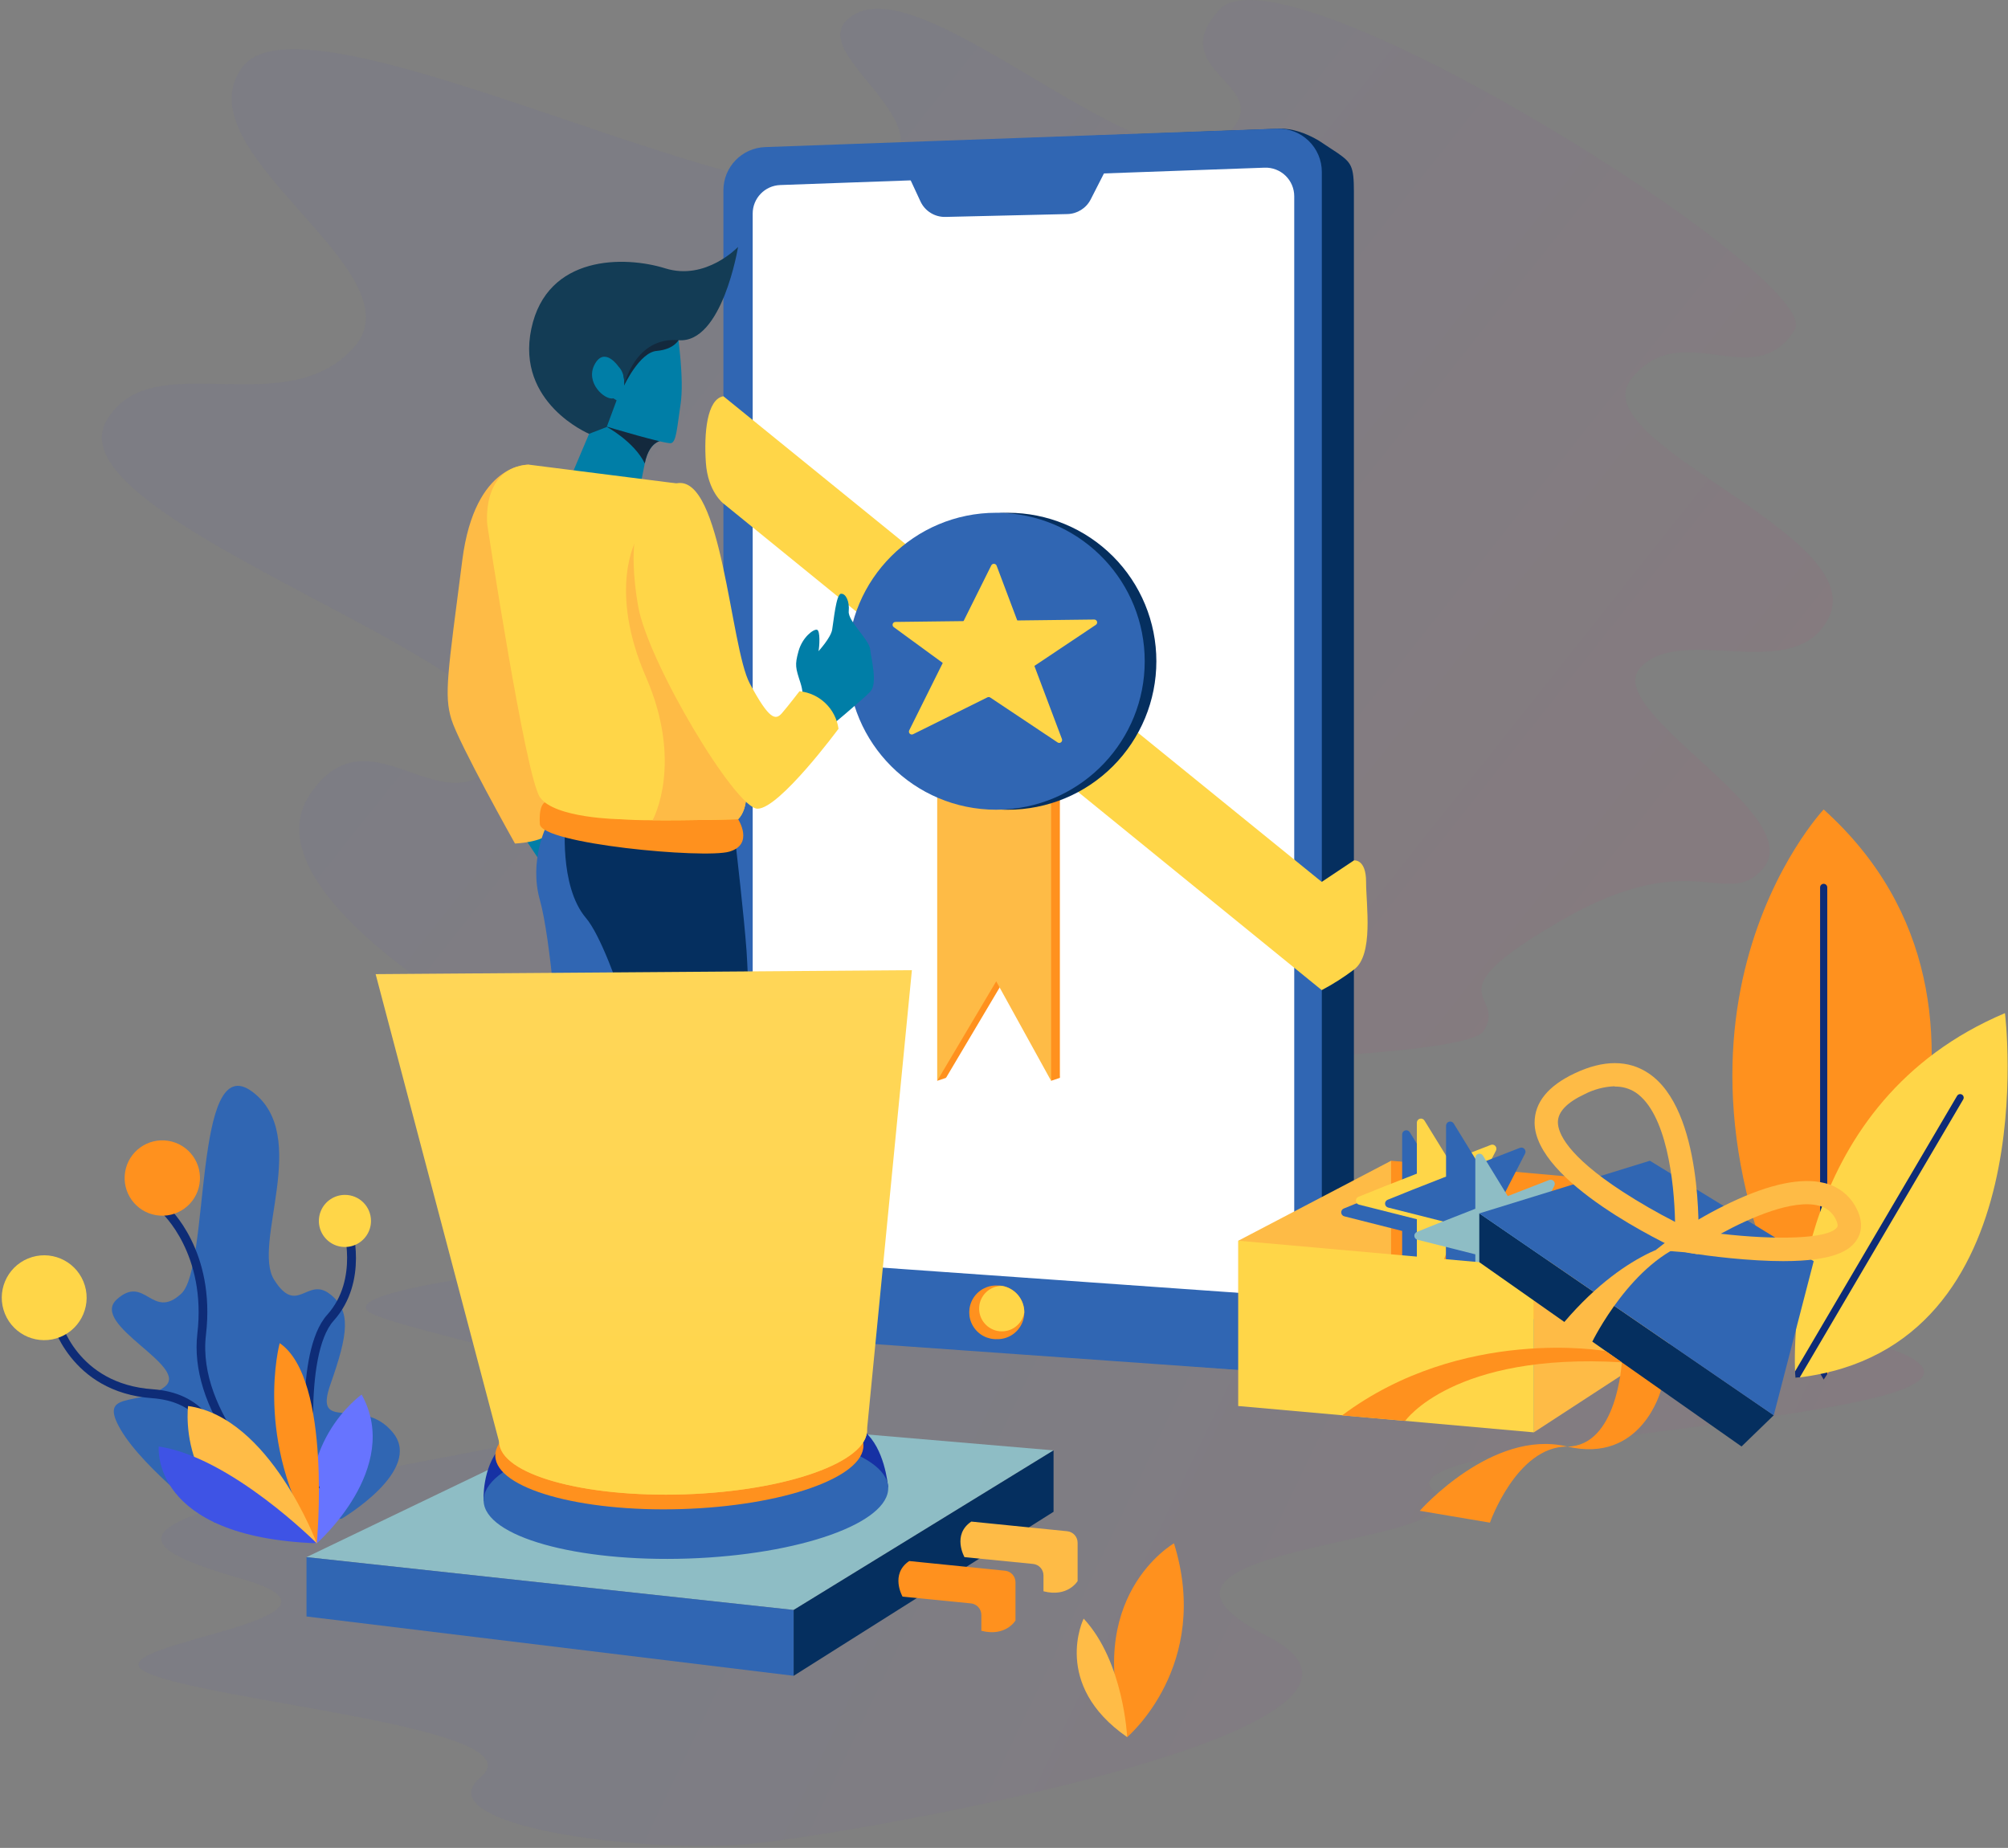 <?xml version="1.0" encoding="UTF-8"?>
<svg width="565px" height="520px" viewBox="0 0 565 520" version="1.1" xmlns="http://www.w3.org/2000/svg" xmlns:xlink="http://www.w3.org/1999/xlink">
    <rect x="0" y="0" width="565" height="520" fill="#808080" stroke="none"/>
    <!-- Generator: Sketch 53.2 (72643) - https://sketchapp.com -->
    <title>Top Rating</title>
    <desc>Created with Sketch.</desc>
    <defs>
        <linearGradient x1="32.991%" y1="45.416%" x2="99.144%" y2="55.403%" id="linearGradient-1">
            <stop stop-color="#3139EC" offset="0%"></stop>
            <stop stop-color="#FF0061" offset="100%"></stop>
        </linearGradient>
        <linearGradient x1="32.991%" y1="34.796%" x2="99.144%" y2="67.922%" id="linearGradient-2">
            <stop stop-color="#3139EC" offset="0%"></stop>
            <stop stop-color="#FF0061" offset="100%"></stop>
        </linearGradient>
        <linearGradient x1="50%" y1="0%" x2="50%" y2="99.985%" id="linearGradient-3">
            <stop stop-color="#FFD657" offset="0%"></stop>
            <stop stop-color="#FFD652" offset="53%"></stop>
            <stop stop-color="#FFD648" offset="100%"></stop>
        </linearGradient>
    </defs>
    <g id="Landing-Page" stroke="none" stroke-width="1" fill="none" fill-rule="evenodd">
        <g id="Landing-Page-Desktop-HD" transform="translate(-826, -230)" fill-rule="nonzero">
            <g id="Section-1-:-Hero">
                <g id="Group-36" transform="translate(149, 176)">
                    <g id="Img-3" transform="translate(622, 0)">
                        <g id="Top-Rating" transform="translate(51.474, 54)">
                            <path d="M233.145,349.134 C233.145,349.134 84.598,360.45 109.22,370.135 C132.354,379.238 224.887,391.981 134.365,408.979 C43.843,425.978 29.54,432.294 71.251,444.183 C112.962,456.071 25.698,462.709 45.462,470.937 C65.226,479.164 155.226,486.336 138.801,500.055 C122.376,513.774 185.44,522.012 216.177,518.713 C246.915,515.414 411.544,486.607 360.007,460.376 C308.47,434.145 424.841,435.231 406.968,419.631 C389.095,404.031 569.013,400.179 542.128,382.617 C515.243,365.056 301.741,360.188 301.741,360.188 L233.145,349.134 Z" id="Path" fill="url(#linearGradient-1)" opacity="0.04"></path>
                            <path d="M135.297,284.526 C135.297,284.526 73.509,249.091 90.764,223.507 C108.018,197.923 129.38,235.836 144.99,212.095 C160.6,188.353 17.465,146.812 33.431,118.526 C45.942,96.396 83.715,119.666 103.184,97.66 C122,76.389 53.487,42.624 71.873,18.726 C90.26,-5.173 223.321,67.283 249.409,51.194 C275.497,35.104 225.312,14.007 244.451,3.802 C265.358,-7.346 326.988,54.342 346.705,39.41 C366.422,24.477 329.633,20.965 346.705,2.67 C365.125,-17.072 517.06,78.695 508.516,92.743 C497.211,111.254 476.676,88.611 462.537,106.618 C448.398,124.624 529.778,150.308 518.068,173.826 C508.565,192.915 477.205,175.429 465.255,187.659 C453.306,199.889 513.003,229.258 499.45,244.579 C489.336,256.024 479.832,237.621 442.985,258.917 C404.972,280.881 428.036,279.278 420.921,290.178 C412.269,303.449 142.436,300.392 142.436,300.392 L135.297,284.526 Z" id="Path" fill="url(#linearGradient-2)" opacity="0.04"></path>
                            <path d="M63.939,428.472 L99.655,427.366 C99.655,427.366 122.788,413.737 114.058,403.096 C105.328,392.454 91.558,403.619 96.497,389.568 C101.435,375.516 102.532,368.788 96.225,364.05 C89.919,359.313 87.072,370.296 80.675,360.148 C74.279,349.999 91.146,319.533 74.48,307.182 C57.814,294.831 62.742,356.467 54.515,364.05 C46.287,371.634 44.356,358.498 36.41,365.629 C28.464,372.761 57.26,384.538 49.848,390.251 C42.435,395.964 30.918,391.076 37.496,402.321 C44.074,413.566 63.939,428.472 63.939,428.472 Z" id="Path" fill="#3066B3"></path>
                            <path d="M92.655,434.285 C92.655,434.285 116.794,413.164 105.277,392.424 C105.277,392.424 84.97,406.737 92.655,434.285 Z" id="Path" fill="#6774FF"></path>
                            <path d="M92.162,420.838 C91.488,420.546 91.156,419.832 90.744,418.032 C89.738,413.626 88.903,403.95 89.195,394.788 C89.466,386.419 90.784,375.325 95.581,369.995 C104.634,359.937 100.027,345.272 99.987,345.121 L102.34,344.367 C102.542,345.021 107.369,360.54 97.412,371.644 C88.732,381.31 91.93,416.05 93.56,418.917 C93.461,418.762 93.312,418.645 93.137,418.585 L92.162,420.838 Z" id="Path" fill="#0E2C77"></path>
                            <path d="M80.967,420.597 C76.478,416.537 72.46,411.985 68.988,407.028 C61.324,396.135 57.924,385.182 59.051,375.335 C61.686,352.906 49.154,341.39 48.993,341.279 L50.642,339.438 C51.195,339.931 64.261,351.94 61.475,375.647 C58.839,398.036 82.305,418.535 82.546,418.746 L80.967,420.597 Z" id="Path" fill="#0E2C77"></path>
                            <path d="M67.037,418.726 L64.583,418.414 C64.583,418.303 66.001,407.159 60.036,399.847 C56.928,396.035 52.332,393.882 46.368,393.45 C23.063,391.78 17.964,371.604 17.913,371.393 L20.317,370.819 C20.498,371.584 25.075,389.447 46.538,390.935 C53.227,391.418 58.407,393.882 61.957,398.248 C68.596,406.435 67.097,418.223 67.037,418.726 Z" id="Path" fill="#0E2C77"></path>
                            <path d="M92.655,434.285 C92.655,434.285 97.04,388.099 82.224,377.961 C82.224,377.95 74.731,405.439 92.655,434.285 Z" id="Path" fill="#FF911E"></path>
                            <path d="M92.655,434.285 C92.655,434.285 79.479,398.821 56.446,395.653 C56.436,395.653 52.111,429.478 92.655,434.285 Z" id="Path" fill="#FFBC47"></path>
                            <path d="M92.655,434.285 C92.655,434.285 68.515,410.056 48.198,407.038 C48.198,407.038 45.633,432.545 92.655,434.285 Z" id="Path" fill="#3E53E5"></path>
                            <circle id="Oval" fill="#FFD648" transform="translate(15.963, 365.179) rotate(-22.33) translate(-15.963, -365.179) " cx="15.963" cy="365.179" r="11.939"></circle>
                            <circle id="Oval" fill="#FF911E" transform="translate(49.195, 331.494) rotate(-80.75) translate(-49.195, -331.494) " cx="49.195" cy="331.494" r="10.601"></circle>
                            <path d="M107.913,343.562 C107.917,346.529 106.133,349.205 103.393,350.343 C100.654,351.481 97.498,350.857 95.399,348.76 C93.3,346.664 92.671,343.51 93.805,340.769 C94.939,338.027 97.614,336.24 100.58,336.24 C102.524,336.237 104.389,337.007 105.764,338.381 C107.14,339.754 107.913,341.618 107.913,343.562 L107.913,343.562 Z" id="Path" fill="#FFD648"></path>
                            <path d="M320.68,488.82 C320.68,488.82 344.558,468.704 333.856,434.296 C333.856,434.285 307.514,449.292 320.68,488.82 Z" id="Path" fill="#FF911E"></path>
                            <path d="M320.68,488.82 C320.68,488.82 319.735,467.608 308.439,455.478 C308.439,455.468 299.277,473.985 320.68,488.82 Z" id="Path" fill="#FFBC47"></path>
                            <path d="M517.667,386.731 C517.013,387.737 516.661,388.24 516.661,388.24 L515.655,386.5 C459.541,288.394 516.661,227.784 516.661,227.784 C580.097,284.924 525.874,374.078 517.667,386.731 Z" id="Path" fill="#FF911E"></path>
                            <path d="M517.667,249.67 L517.667,386.731 C517.013,387.737 516.661,388.24 516.661,388.24 L515.655,386.5 L515.655,249.711 C515.655,249.155 516.105,248.705 516.661,248.705 L516.661,248.705 C517.201,248.704 517.645,249.131 517.667,249.67 Z" id="Path" fill="#0E2C77"></path>
                            <path d="M509.942,387.586 C509.53,387.646 509.107,387.687 508.695,387.737 L508.695,387.737 C508.695,387.667 508.644,387.033 508.604,385.916 C508.192,374.269 508.675,310.019 567.675,285.095 C567.655,285.085 579.493,379.057 509.942,387.586 Z" id="Path" fill="#FFD648"></path>
                            <path d="M555.917,309.395 L509.942,387.586 C509.53,387.646 509.107,387.687 508.695,387.737 L508.695,387.737 C508.695,387.667 508.644,387.033 508.604,385.916 L554.197,308.379 C554.332,308.148 554.553,307.98 554.811,307.912 C555.07,307.844 555.345,307.882 555.575,308.017 L555.575,308.017 C556.049,308.304 556.202,308.92 555.917,309.395 L555.917,309.395 Z" id="Path" fill="#0E2C77"></path>
                            <path d="M216.137,53.539 L216.137,363.899 C216.13,370.275 221.044,375.575 227.402,376.05 L363.497,386.228 C367.983,386.54 383.362,375.164 383.362,375.164 C383.362,375.164 384.478,373.434 384.478,369.27 L384.478,53.81 C384.478,46.699 383.704,45.764 379.952,43.099 L374.611,39.578 C370.91,37.366 366.846,36.098 363.698,36.209 L227.855,41.369 C221.311,41.612 216.132,46.99 216.137,53.539 Z" id="Path" fill="#052F5F"></path>
                            <path d="M207.075,53.559 L207.075,363.859 C207.08,370.252 212.023,375.556 218.4,376.009 L362.381,386.228 C365.757,386.474 369.084,385.305 371.564,383 C374.044,380.696 375.454,377.464 375.456,374.078 L375.456,48.399 C375.461,45.083 374.115,41.909 371.727,39.608 C369.339,37.308 366.116,36.08 362.803,36.209 L218.822,41.389 C212.269,41.622 207.076,47.001 207.075,53.559 Z" id="Path" fill="#3066B3"></path>
                            <path d="M215.312,60.117 L215.312,346.61 C215.301,350.839 218.567,354.355 222.785,354.656 L359.072,364.302 C361.303,364.461 363.5,363.684 365.136,362.158 C366.771,360.631 367.697,358.493 367.691,356.255 L367.691,55.229 C367.693,53.043 366.805,50.951 365.232,49.433 C363.66,47.916 361.537,47.103 359.353,47.182 L223.067,52.07 C218.737,52.227 215.309,55.784 215.312,60.117 Z" id="Path" fill="#FFFFFF"></path>
                            <path d="M259.497,50.169 L262.515,56.667 C263.778,59.4 266.545,61.119 269.555,61.042 L303.873,60.238 C306.655,60.168 309.174,58.576 310.431,56.094 L314.454,48.208 L282.268,46.056 L259.497,50.169 Z" id="Path" fill="#3066B3"></path>
                            <polygon id="Path" fill="#FF911E" points="269.706 223.6 269.706 303.31 286.312 275.328 301.751 303.31 301.751 221.267 288.786 218.792"></polygon>
                            <polygon id="Path" fill="#FF911E" points="301.751 303.31 299.277 304.135 297.627 294.529 300.303 297.104"></polygon>
                            <polygon id="Path" fill="#FF911E" points="269.706 303.31 267.232 304.135 269.022 295.666 270.4 298.794"></polygon>
                            <polygon id="Path" fill="#FEBB46" points="267.232 224.415 267.232 304.135 283.838 276.143 299.277 304.135 299.277 222.091 286.312 219.617"></polygon>
                            <path d="M207.075,111.503 L375.426,248.162 L384.478,242.127 C384.478,242.127 387.908,241.584 387.908,248.162 C387.908,254.74 390.101,268.74 384.478,272.854 C381.624,275.021 378.597,276.948 375.426,278.617 L207.075,141.687 C207.075,141.687 202.689,138.398 202.136,130.161 C201.583,121.923 202.418,112.328 207.075,111.503 Z" id="Path" fill="#FFD648"></path>
                            <path d="M328.897,186.074 C328.9,197.154 324.5,207.781 316.667,215.617 C308.833,223.452 298.207,227.855 287.126,227.855 C286.292,227.855 285.467,227.855 284.652,227.774 C306.743,226.49 323.999,208.201 323.999,186.074 C323.999,163.946 306.743,145.657 284.652,144.373 C285.467,144.323 286.292,144.292 287.126,144.292 C298.207,144.292 308.833,148.695 316.667,156.53 C324.5,164.366 328.9,174.993 328.897,186.074 Z" id="Path" fill="#052F5F"></path>
                            <path d="M325.619,186.074 C325.625,208.189 308.389,226.474 286.312,227.774 C285.497,227.774 284.672,227.855 283.838,227.855 C260.762,227.855 242.056,209.149 242.056,186.074 C242.056,162.998 260.762,144.292 283.838,144.292 C284.672,144.292 285.497,144.292 286.312,144.373 C308.387,145.677 325.62,163.96 325.619,186.074 Z" id="Path" fill="#3066B3"></path>
                            <path d="M291.733,369.301 C291.737,372.995 289.062,376.147 285.417,376.744 C285.157,376.789 284.895,376.819 284.632,376.834 L284.19,376.834 C281.402,376.978 278.761,375.573 277.324,373.179 C275.887,370.786 275.887,367.795 277.324,365.402 C278.761,363.008 281.402,361.603 284.19,361.747 L284.642,361.747 C284.914,361.747 285.185,361.797 285.447,361.838 C289.083,362.456 291.741,365.612 291.733,369.301 Z" id="Path" fill="#FF911E"></path>
                            <path d="M291.733,369.301 C291.172,372.651 288.09,374.979 284.714,374.602 C281.338,374.225 278.845,371.274 279.037,367.882 C279.23,364.491 282.04,361.841 285.437,361.848 C289.078,362.454 291.744,365.609 291.733,369.301 Z" id="Path" fill="#FFD648"></path>
                            <path d="M259.376,205.485 L282.45,159.098 C282.599,158.812 282.902,158.639 283.225,158.656 C283.547,158.674 283.83,158.878 283.948,159.178 L302.304,207.899 C302.463,208.236 302.373,208.638 302.086,208.875 C301.799,209.112 301.388,209.125 301.087,208.905 L282.128,196.262 C281.872,196.117 281.559,196.117 281.303,196.262 L260.503,206.582 C260.186,206.768 259.784,206.72 259.521,206.464 C259.258,206.208 259.199,205.807 259.376,205.485 L259.376,205.485 Z" id="Path" fill="#FFD648"></path>
                            <path d="M281.273,195.669 L255.031,176.498 C254.738,176.299 254.607,175.932 254.708,175.592 C254.809,175.252 255.119,175.016 255.474,175.01 L311.407,174.336 C311.767,174.329 312.089,174.56 312.198,174.904 C312.307,175.247 312.178,175.622 311.879,175.824 L282.178,195.679 C281.902,195.859 281.545,195.855 281.273,195.669 Z" id="Path" fill="#FFD648"></path>
                            <polygon id="Path" fill="#FEBB46" points="394.949 367.651 394.949 326.634 351.961 349.134 351.961 395.653"></polygon>
                            <polygon id="Path" fill="#FF911E" points="394.949 367.651 478.088 375.064 478.088 334.047 394.949 326.634"></polygon>
                            <path d="M424.449,358.126 L413.506,340.293 L420.295,327.087 C420.511,326.659 420.443,326.141 420.123,325.783 C419.803,325.426 419.296,325.3 418.846,325.468 L407.189,329.994 L400.209,318.618 C399.942,318.167 399.405,317.951 398.901,318.093 C398.396,318.234 398.05,318.698 398.056,319.222 L398.056,333.554 C391.519,336.119 385.222,338.583 381.622,340.082 C381.159,340.272 380.871,340.738 380.907,341.237 C380.944,341.735 381.297,342.154 381.783,342.275 L398.056,346.388 L398.056,371.433 C398.049,371.997 398.449,372.484 399.004,372.586 C399.559,372.688 400.106,372.375 400.299,371.845 L408.416,350.583 C408.547,350.24 408.832,349.979 409.185,349.88 C409.538,349.781 409.917,349.855 410.207,350.08 L422.749,359.655 C423.195,359.984 423.811,359.955 424.223,359.584 C424.635,359.214 424.729,358.604 424.449,358.126 L424.449,358.126 Z" id="Path" fill="#3066B3"></path>
                            <path d="M428.562,354.837 L417.619,337.004 L424.449,323.788 C424.67,323.36 424.604,322.84 424.281,322.482 C423.959,322.124 423.449,322.003 423,322.179 L411.343,326.705 L404.333,315.319 C404.062,314.878 403.531,314.671 403.033,314.811 C402.535,314.951 402.191,315.405 402.19,315.923 L402.19,330.265 C395.643,332.82 389.346,335.294 385.745,336.793 C385.283,336.983 384.995,337.449 385.031,337.948 C385.068,338.447 385.421,338.865 385.906,338.986 L402.19,343.089 L402.19,368.124 C402.183,368.688 402.583,369.175 403.138,369.277 C403.692,369.379 404.24,369.066 404.433,368.536 L412.54,347.284 C412.672,346.942 412.956,346.682 413.307,346.581 C413.659,346.48 414.038,346.551 414.33,346.771 L426.883,356.356 C427.325,356.678 427.934,356.646 428.34,356.279 C428.746,355.912 428.839,355.31 428.562,354.837 Z" id="Path" fill="#FFD648"></path>
                            <path d="M436.79,355.662 L425.857,337.829 L432.646,324.613 C432.859,324.183 432.787,323.667 432.465,323.311 C432.143,322.956 431.636,322.834 431.188,323.003 L419.54,327.52 L412.56,316.144 C412.284,315.708 411.756,315.505 411.259,315.644 C410.763,315.784 410.417,316.232 410.408,316.747 L410.408,331.09 C403.86,333.645 397.574,336.119 393.963,337.618 C393.5,337.808 393.212,338.274 393.249,338.772 C393.285,339.271 393.638,339.69 394.124,339.81 L410.368,343.914 L410.368,368.959 C410.36,369.522 410.76,370.01 411.315,370.111 C411.87,370.213 412.417,369.901 412.61,369.371 L420.727,348.118 C420.856,347.777 421.139,347.517 421.489,347.416 C421.839,347.315 422.217,347.385 422.508,347.605 L435.06,357.191 C435.492,357.622 436.185,357.642 436.642,357.238 C437.1,356.834 437.164,356.144 436.79,355.662 L436.79,355.662 Z" id="Path" fill="#3066B3"></path>
                            <path d="M445.027,364.714 L434.084,346.881 L440.874,333.665 C441.095,333.237 441.028,332.717 440.706,332.359 C440.384,332.001 439.874,331.88 439.425,332.056 L427.768,336.582 L420.788,325.196 C420.516,324.754 419.983,324.546 419.483,324.689 C418.984,324.832 418.642,325.29 418.645,325.81 L418.645,340.142 C412.097,342.707 405.801,345.171 402.2,346.67 C401.738,346.86 401.45,347.326 401.486,347.825 C401.523,348.323 401.876,348.742 402.361,348.863 L418.645,352.966 L418.645,378.011 C418.633,378.577 419.031,379.069 419.588,379.173 C420.144,379.278 420.694,378.965 420.888,378.433 L428.995,357.171 C429.125,356.828 429.41,356.567 429.763,356.468 C430.116,356.369 430.496,356.443 430.785,356.668 L443.328,366.243 C443.773,366.572 444.389,366.543 444.802,366.172 C445.214,365.802 445.308,365.192 445.027,364.714 Z" id="Path" fill="#8EBDC5"></path>
                            <polygon id="Path" fill="#FEBB46" points="478.088 375.064 478.088 334.047 435.11 356.547 435.11 403.065"></polygon>
                            <polygon id="Path" fill="#FFD648" points="351.961 395.653 435.11 403.065 435.11 356.547 351.961 349.134"></polygon>
                            <path d="M470.897,391.116 C470.897,391.116 465.485,412.047 444.434,407.038 C423.383,402.029 403.005,425.143 403.005,425.143 L422.759,428.472 C422.759,428.472 430.282,407.068 444.434,407.068 C458.586,407.068 459.853,383.382 459.853,383.382 L463.092,377.981 L470.897,391.116 Z" id="Path" fill="#FF911E"></path>
                            <polygon id="Path" fill="#052F5F" points="419.762 355.179 419.762 341.45 502.61 398.258 493.547 407.038"></polygon>
                            <polygon id="Path" fill="#3066B3" points="419.762 341.45 467.759 326.634 513.855 354.897 502.61 398.258"></polygon>
                            <path d="M398.911,399.837 C398.911,399.837 412.439,380.535 459.853,383.352 L455.317,380.193 C455.317,380.193 414.984,373.042 381.139,398.298 L398.911,399.837 Z" id="Path" fill="#FF911E"></path>
                            <path d="M481.226,352.946 L476.75,352.132 C472.516,350.19 435.402,332.659 435.321,315.923 C435.321,310.24 439.103,305.563 446.627,302.022 C454.673,298.21 461.714,298.21 467.386,302.022 C482.826,312.292 481.468,347.837 481.407,349.345 L481.226,352.946 Z M457.851,305.674 C454.906,305.787 452.022,306.545 449.403,307.896 C444.374,310.25 441.859,312.925 441.879,315.812 C441.899,318.699 444.283,325.055 460.165,335.385 C464.912,338.445 469.809,341.265 474.839,343.834 C474.628,332.498 472.426,313.187 463.705,307.393 C461.962,306.275 459.922,305.707 457.851,305.764 L457.851,305.674 Z" id="Shape" fill="#FEBB46"></path>
                            <path d="M505.265,354.877 C503.113,354.877 500.749,354.807 498.114,354.656 C487.573,354.063 477.947,352.453 477.545,352.383 L469.448,351.729 L476.248,346.409 C480.822,343.402 485.597,340.714 490.54,338.362 C501.604,333.122 510.395,331.321 516.771,332.88 C520.683,333.769 523.999,336.348 525.824,339.921 C528.137,344.337 527.061,347.424 525.743,349.235 C523.933,351.749 519.799,354.877 505.265,354.877 Z M487.714,347.173 C502.962,348.943 517.988,348.732 520.422,345.373 C520.744,344.93 520.593,344.125 520,342.979 C519.041,341.066 517.265,339.693 515.172,339.247 C507.991,337.447 496.152,342.556 487.714,347.173 L487.714,347.173 Z" id="Shape" fill="#FEBB46"></path>
                            <path d="M478.088,349.134 C478.088,349.134 462.156,350.402 443.69,371.996 C443.69,371.996 442.825,373.706 446.013,376.1 C449.202,378.494 451.565,377.528 451.565,377.528 C451.565,377.528 462.76,354.576 479.557,349.366 L478.088,349.134 Z" id="Path" fill="#FEBB46"></path>
                            <polygon id="Path" fill="#8EBDC5" points="89.768 438.178 226.839 453.044 299.971 408.135 174.567 397.433"></polygon>
                            <path d="M139.595,422.437 C139.595,422.437 139.042,413.093 144.373,407.189 L152.419,416.241 L139.595,422.437 Z" id="Path" fill="#1631A4"></path>
                            <path d="M253.462,418.585 C253.271,417.287 252.396,407.712 246.854,402.884 L241.825,411.011 L253.462,418.585 Z" id="Path" fill="#1631A4"></path>
                            <ellipse id="Oval" fill="#3066B3" transform="translate(196.527, 420.48) rotate(-1.92) translate(-196.527, -420.48) " cx="196.527" cy="420.48" rx="56.949" ry="18.104"></ellipse>
                            <ellipse id="Oval" fill="#FF911E" transform="translate(194.682, 408.193) rotate(-1.718) translate(-194.682, -408.193) " cx="194.682" cy="408.193" rx="51.812" ry="16.472"></ellipse>
                            <path d="M247.478,402.321 C247.79,411.373 224.857,419.55 196.272,420.506 C167.687,421.462 144.262,414.874 143.971,405.781 C143.679,396.689 166.591,388.552 195.176,387.596 C223.761,386.641 247.176,393.209 247.478,402.321 Z" id="Path" fill="#FEBB46"></path>
                            <polygon id="Path" fill="#3066B3" points="89.768 454.874 89.768 438.178 226.839 453.044 226.839 471.571"></polygon>
                            <polygon id="Path" fill="#052F5F" points="299.971 408.135 299.971 425.414 226.839 471.571 226.839 453.044"></polygon>
                            <path d="M259.356,439.274 L286.332,442 C287.993,442.17 289.257,443.569 289.259,445.239 L289.259,456.011 C289.259,456.011 286.513,460.678 279.653,458.897 L279.653,454.442 C279.656,452.764 278.386,451.359 276.716,451.193 L257.485,449.292 C257.485,449.292 253.865,442.986 259.356,439.274 Z" id="Path" fill="#FF911E"></path>
                            <path d="M276.827,428.17 L303.803,430.886 C305.472,431.052 306.743,432.457 306.74,434.135 L306.74,444.907 C306.74,444.907 303.994,449.574 297.134,447.783 L297.134,443.328 C297.137,441.652 295.865,440.25 294.197,440.089 L274.906,438.178 C274.906,438.178 271.335,431.872 276.827,428.17 Z" id="Path" fill="#FEBB46"></path>
                            <polygon id="Path" fill="#007EA7" points="149.865 233.889 156.654 244.108 160.979 235.257 153.164 230.53"></polygon>
                            <path d="M163.735,382.306 L161.391,400.993 C161.391,400.993 165.505,408.678 176.347,403.397 C187.19,398.117 191.595,393.611 191.595,393.611 C191.595,393.611 192.128,387.777 187.572,386.912 C183.016,386.047 181.034,387.425 180.26,385.564 C179.485,383.704 176.478,380.978 176.478,380.978 L163.735,382.306 Z" id="Path" fill="#1631A4"></path>
                            <path d="M148.426,237.369 C148.426,237.369 156.473,237.098 158.716,233.94 C160.959,230.781 160.979,212.053 160.979,212.053 L152.339,130.754 C152.339,130.754 137.171,129.93 133.611,157.579 C129.467,189.664 128.461,195.578 130.523,202.378 C132.585,209.177 148.426,237.369 148.426,237.369 Z" id="Path" fill="#FEBB46"></path>
                            <path d="M204.178,398.569 L202.166,414.029 C202.166,414.029 206.692,418.967 216.992,415.125 C227.291,411.283 235.096,403.397 235.096,403.397 C235.096,403.397 234.412,395.824 228.508,395.532 C222.604,395.24 218.108,397.855 217.133,395.793 C216.157,393.732 213.109,392.354 213.109,392.354 L204.178,398.569 Z" id="Path" fill="#1631A4"></path>
                            <path d="M157.277,232.441 C157.277,232.441 152.339,242.258 155.427,253.231 C158.515,264.204 160.838,294.801 160.838,302.073 C160.838,309.345 162.628,380.978 162.628,380.978 C162.628,380.978 169.347,390.905 181.356,385.082 C181.286,383.844 192.128,316.757 191.575,311.96 C191.022,307.162 179.506,235.951 179.506,235.951 L157.277,232.441 Z" id="Path" fill="#3066B3"></path>
                            <path d="M162.628,230.842 C162.628,230.842 160.707,249.258 168.391,258.31 C176.076,267.362 188.025,310.119 190.419,323.587 C192.812,337.055 202.166,397.533 202.166,397.533 C202.166,397.533 212.456,404.061 218.772,395.522 C218.772,395.522 214.306,277.581 213.592,267.664 C212.878,257.747 210.665,238.788 210.665,238.788 C210.665,238.788 187.622,232.894 186.808,232.431 C185.993,231.968 162.628,230.842 162.628,230.842 Z" id="Path" fill="#052F5F"></path>
                            <path d="M156.835,225.803 C156.835,225.803 155.085,226.336 155.427,231.898 C155.769,237.46 201.694,241.704 208.734,239.653 C215.775,237.601 211.219,230.53 211.219,230.53 L162.94,224.696 L156.835,225.803 Z" id="Path" fill="#FF911E"></path>
                            <path d="M190.71,123.925 C190.71,123.925 186.395,123.191 184.947,130.402 L184.947,130.402 L183.519,137.604 L164.409,133.581 L171.992,115.667 L176.951,117.85 L190.71,123.925 Z" id="Path" fill="#007EA7"></path>
                            <path d="M211.219,230.53 C211.219,230.53 197.66,230.912 187.14,230.822 C183.549,230.822 180.31,230.701 178.087,230.53 C178.087,230.53 159.571,230.319 155.457,224.354 C151.343,218.39 140.631,147.622 140.631,147.622 C140.631,147.622 138.801,131.539 152.339,130.754 L194.522,136.105 C194.522,136.105 200.698,137.191 200.698,147.662 C200.698,152.168 203.051,166.35 205.727,181.075 L205.727,181.075 C209.297,200.607 213.451,221.085 213.451,221.085 C213.451,221.085 214.286,227.442 211.219,230.53 Z" id="Path" fill="#FFD648"></path>
                            <path d="M228.76,198.354 C228.76,198.354 230.128,196.433 228.76,192.179 C227.392,187.924 227.11,187.2 228.207,183.247 C229.303,179.294 232.461,176.951 233.417,177.212 C234.372,177.474 234.111,181.98 233.829,183.247 C233.829,183.247 237.259,179.516 237.671,177.212 C238.084,174.909 238.768,167.215 240.145,167.084 C241.523,166.953 242.61,169.277 242.338,172.022 C242.067,174.768 248.101,179.978 248.373,182.724 C248.644,185.47 250.576,192.33 248.373,194.663 C246.17,196.997 235.207,206.049 235.207,206.049 L228.76,198.354 Z" id="Path" fill="#007EA7"></path>
                            <path d="M190.71,123.925 C190.71,123.925 186.395,123.191 184.947,130.402 C181.93,124.247 174.245,120.113 174.245,120.113 L176.951,117.87 L190.71,123.925 Z" id="Path" fill="#13293D"></path>
                            <path d="M211.219,230.53 C211.219,230.53 197.66,230.912 187.14,230.822 C187.472,230.218 195.779,214.618 185.279,190.499 C174.567,165.917 182.503,151.987 182.503,151.987 L200.084,166.963 L205.737,181.044 L205.737,181.044 C209.308,200.577 213.462,221.055 213.462,221.055 C213.462,221.055 214.286,227.442 211.219,230.53 Z" id="Path" fill="#FEBB46"></path>
                            <path d="M194.221,94.083 C194.221,94.385 196.071,106.635 195.035,113.636 C193.999,120.636 193.808,124.337 192.36,124.699 C190.911,125.062 174.255,120.063 174.255,120.063 L162.94,105.911 C162.94,105.911 172.716,87.907 173.129,88.118 C173.541,88.33 193.396,86.499 194.221,94.083 Z" id="Path" fill="#007EA7"></path>
                            <path d="M228.478,194.512 C234.135,195.082 238.67,199.443 239.462,205.073 C239.462,205.073 222.856,227.573 216.68,227.573 C210.504,227.573 185.812,186.335 183.066,170.504 C180.32,154.672 181.266,138.398 193.969,135.995 C206.672,133.591 208.996,182.03 214.487,192.32 C219.979,202.609 221.759,202.74 223.54,200.688 C225.32,198.636 228.478,194.512 228.478,194.512 Z" id="Path" fill="#FFD648"></path>
                            <path d="M179.144,108.486 C179.144,108.486 183.479,99.162 188.286,98.75 C193.094,98.337 194.442,95.732 194.442,95.732 L193.114,85.574 L176.106,93.811 C176.106,93.811 179.475,104.372 179.144,108.486 Z" id="Path" fill="#13293D"></path>
                            <path d="M177.544,103.135 C177.544,103.135 173.632,97.372 170.856,102.521 C168.08,107.671 173.742,112.71 176.106,112.087 L177.021,112.65 L174.235,120.163 L169.277,122.074 C169.277,122.074 148.627,113.424 153.023,92.534 C157.418,71.643 179.294,71.955 190.72,75.516 C202.146,79.076 211.198,69.481 211.198,69.481 C211.198,69.481 206.773,96.738 194.442,95.732 C182.111,94.726 179.144,108.446 179.144,108.446 C179.144,108.446 179.566,105.197 177.544,103.135 Z" id="Path" fill="#133C55"></path>
                            <path d="M260.111,273.005 L247.478,402.321 C247.79,411.373 224.857,419.55 196.272,420.506 C167.687,421.462 144.262,414.874 143.971,405.781 L109.22,274.121 L260.111,273.005 Z" id="Path" fill="url(#linearGradient-3)"></path>
                        </g>
                    </g>
                </g>
            </g>
        </g>
    </g>
</svg>